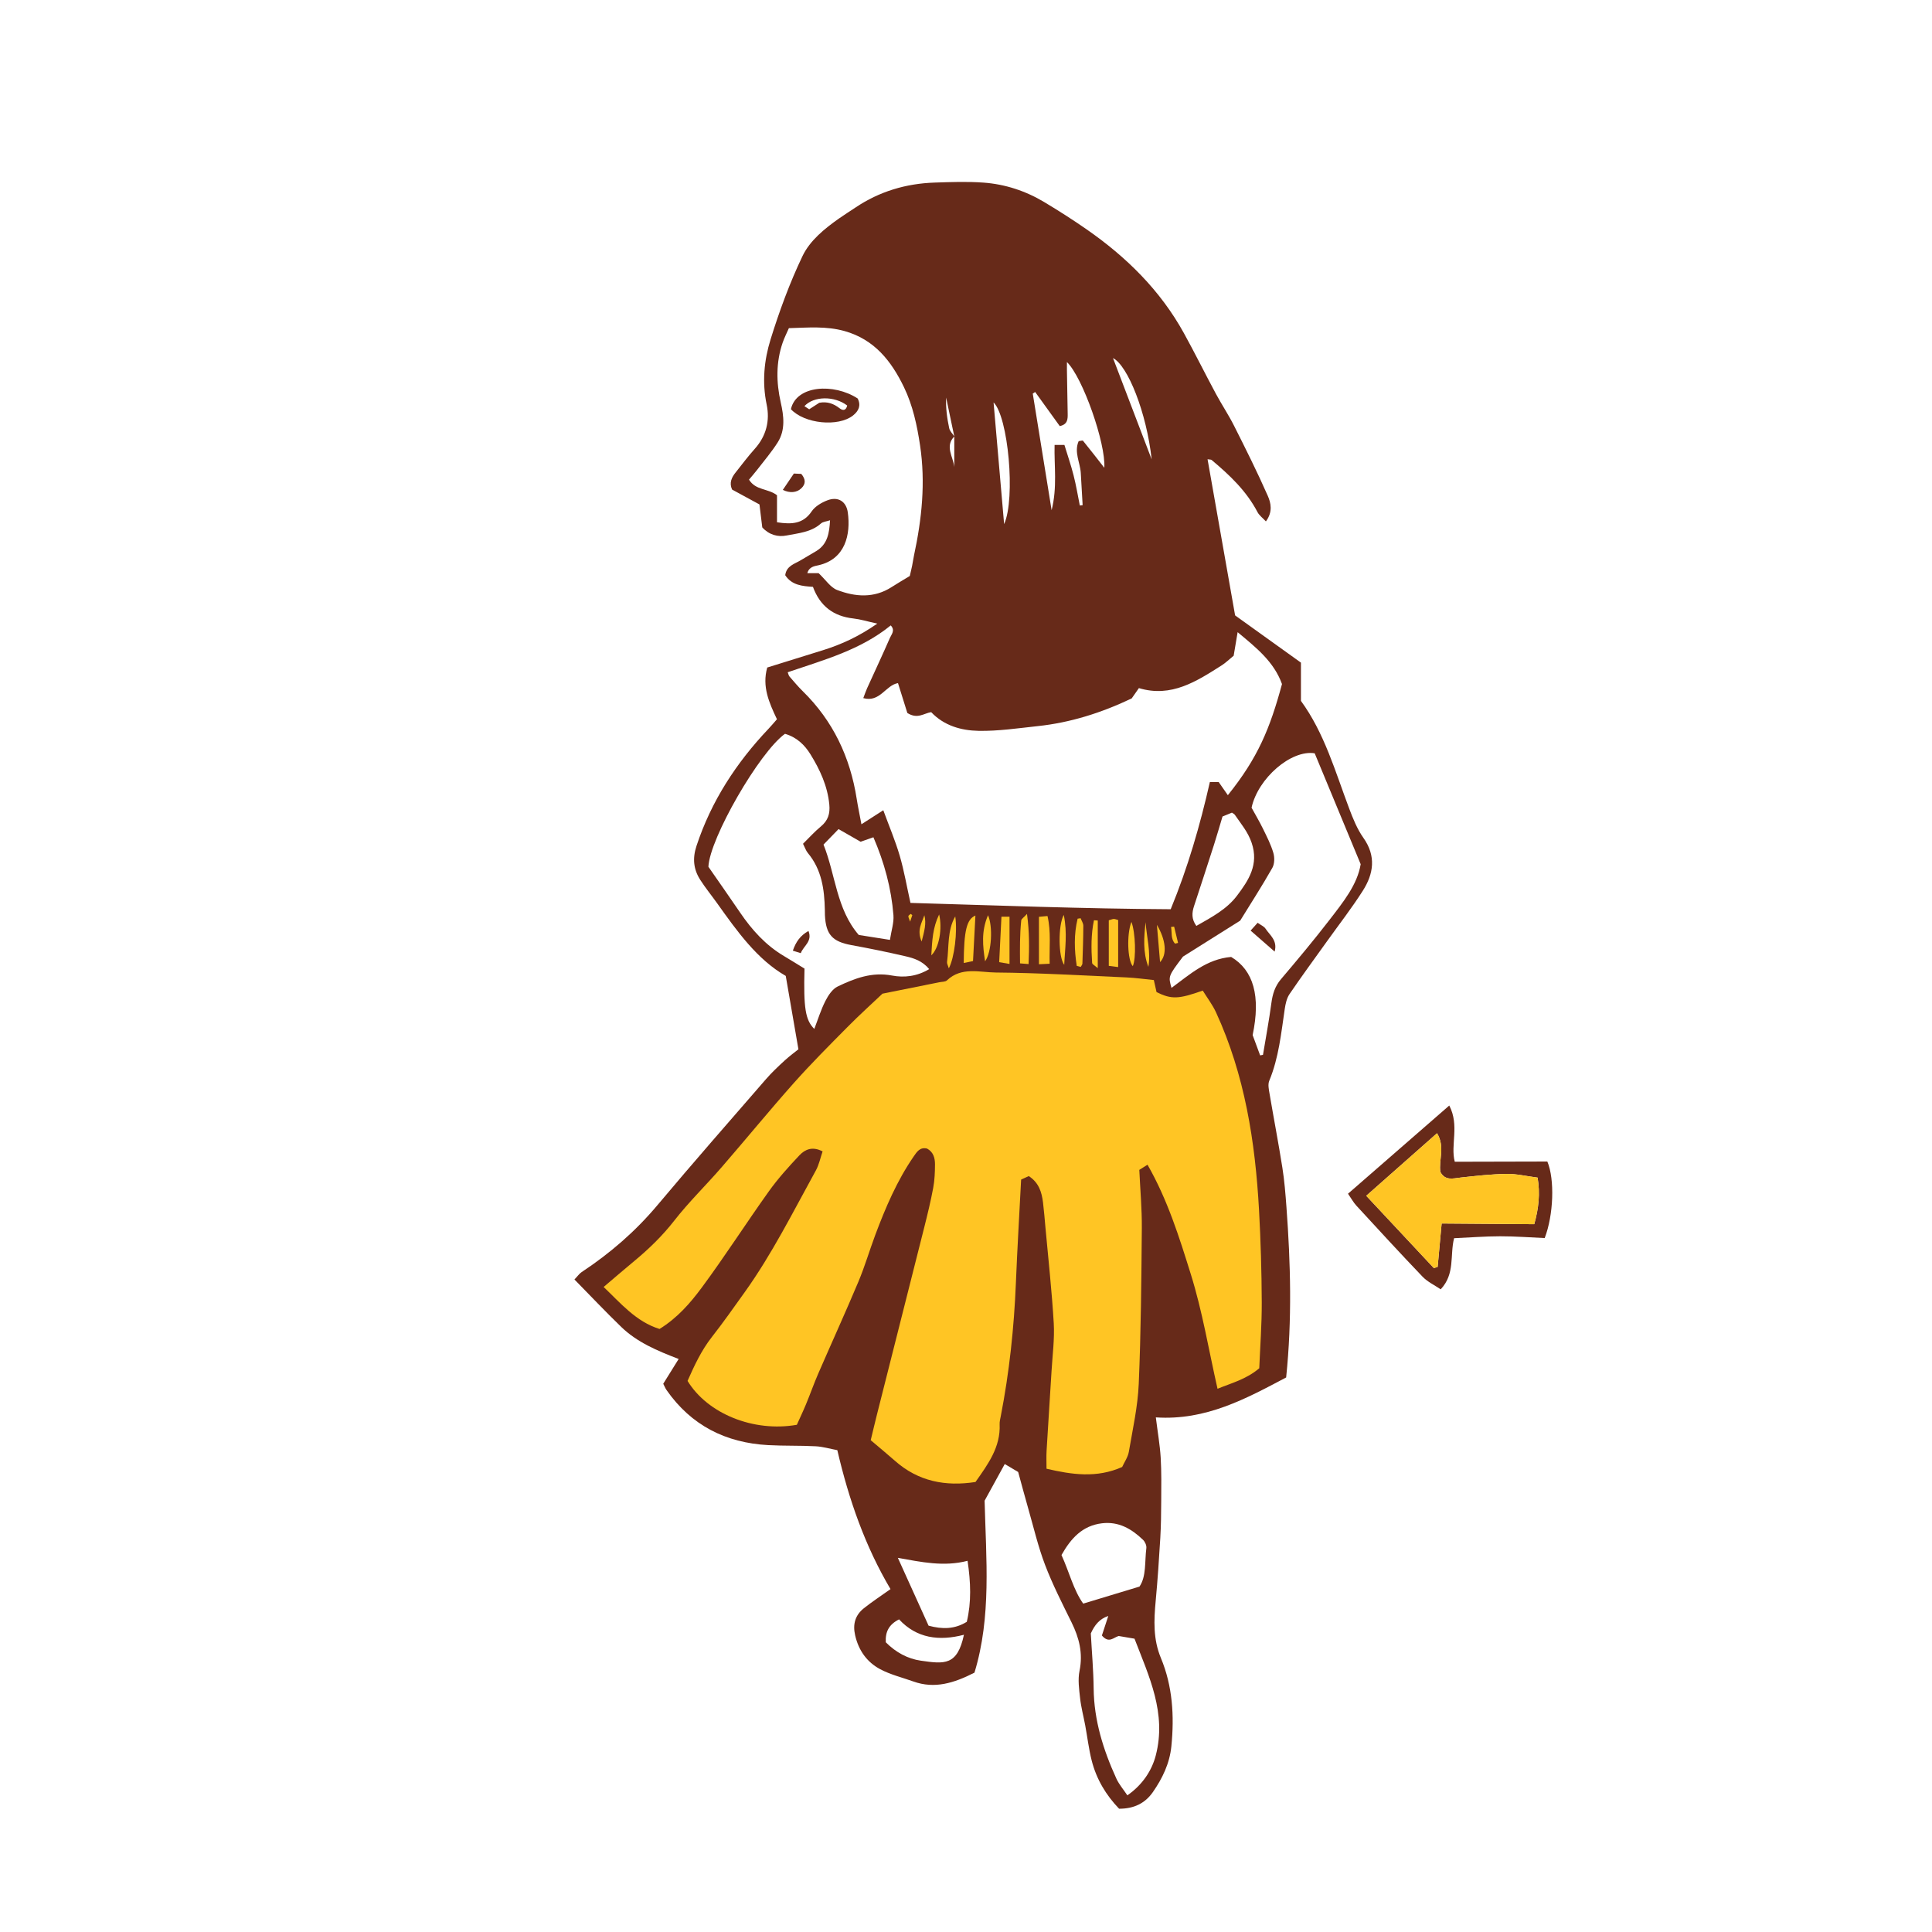 <svg version="1.1" id="svg" xmlns="http://www.w3.org/2000/svg" xmlns:xlink="http://www.w3.org/1999/xlink" x="0px" y="0px"
	 width="200px" height="200px" viewBox="0 0 200 200" enable-background="new 0 0 200 200" xml:space="preserve">
<path class="stroke" fill="#672a19"  fill-rule="evenodd" clip-rule="evenodd" d="M119.652,146.727c0.193,1.557,0.422,2.853,0.502,4.158
	c0.089,1.493,0.063,2.994,0.055,4.492c-0.006,1.274-0.02,2.551-0.094,3.823c-0.131,2.181-0.275,4.362-0.479,6.536
	c-0.187,2.007-0.271,3.95,0.539,5.899c1.215,2.917,1.398,6.007,1.086,9.133c-0.177,1.776-0.925,3.329-1.923,4.76
	c-0.801,1.149-1.962,1.717-3.489,1.71c-1.362-1.411-2.351-3.071-2.84-4.998c-0.3-1.187-0.442-2.416-0.666-3.623
	c-0.175-0.938-0.426-1.865-0.53-2.809c-0.104-0.944-0.248-1.941-0.059-2.851c0.371-1.813-0.039-3.407-0.826-5.007
	c-0.965-1.959-1.965-3.915-2.741-5.95c-0.727-1.905-1.191-3.908-1.754-5.874c-0.364-1.264-0.7-2.537-1.032-3.746
	c-0.504-0.3-0.889-0.528-1.389-0.824c-0.72,1.312-1.414,2.573-2.086,3.796c0.153,6.01,0.717,12.015-1.049,17.8
	c-2.123,1.083-4.125,1.703-6.322,0.916c-1.15-0.411-2.367-0.703-3.435-1.271c-1.371-0.731-2.238-1.938-2.597-3.515
	c-0.266-1.162,0.016-2.088,0.911-2.801c0.846-0.674,1.755-1.266,2.751-1.977c-2.604-4.396-4.305-9.218-5.505-14.383
	c-0.759-0.141-1.497-0.365-2.247-0.403c-1.637-0.086-3.281-0.03-4.916-0.12c-4.396-0.239-7.967-2.042-10.518-5.702
	c-0.127-0.183-0.208-0.397-0.34-0.65c0.498-0.801,0.994-1.6,1.596-2.565c-2.21-0.847-4.306-1.729-5.951-3.323
	c-1.627-1.574-3.184-3.223-4.836-4.905c0.324-0.339,0.499-0.604,0.742-0.766c2.941-1.943,5.572-4.216,7.851-6.933
	c3.687-4.392,7.468-8.702,11.226-13.032c0.594-0.686,1.262-1.313,1.933-1.931c0.535-0.488,1.124-0.92,1.433-1.169
	c-0.472-2.731-0.873-5.046-1.312-7.595c-2.973-1.712-5.03-4.617-7.098-7.515c-0.58-0.815-1.219-1.595-1.757-2.436
	c-0.696-1.087-0.813-2.207-0.386-3.503c1.53-4.641,4.116-8.604,7.449-12.121c0.311-0.326,0.596-0.673,0.881-0.995
	c-0.817-1.728-1.561-3.388-1.006-5.355c1.926-0.599,3.859-1.198,5.79-1.8c1.907-0.597,3.698-1.42,5.601-2.744
	c-1.024-0.226-1.74-0.452-2.475-0.533c-2.061-0.23-3.455-1.281-4.184-3.274c-1.095-0.074-2.192-0.162-2.87-1.205
	c0.129-0.979,0.965-1.161,1.601-1.547c0.539-0.327,1.091-0.633,1.627-0.961c1.154-0.708,1.338-1.843,1.412-3.18
	c-0.39,0.131-0.738,0.15-0.939,0.332c-1.02,0.914-2.334,0.999-3.561,1.244c-0.9,0.183-1.814-0.066-2.516-0.839
	c-0.09-0.737-0.182-1.496-0.29-2.375c-0.949-0.516-1.897-1.031-2.834-1.54c-0.32-0.703-0.044-1.259,0.371-1.778
	c0.652-0.82,1.28-1.662,1.979-2.441c1.192-1.33,1.579-2.912,1.229-4.579c-0.485-2.312-0.266-4.585,0.405-6.749
	c0.913-2.938,1.982-5.854,3.306-8.625c0.77-1.611,2.269-2.822,3.768-3.884c0.559-0.395,1.141-0.752,1.707-1.135
	c2.481-1.67,5.237-2.49,8.207-2.588c1.683-0.056,3.376-0.119,5.051,0.003c2.245,0.163,4.371,0.862,6.307,2.025
	c1.48,0.888,2.938,1.818,4.355,2.803c4.127,2.865,7.643,6.323,10.091,10.763c1.14,2.067,2.188,4.188,3.306,6.267
	c0.603,1.121,1.314,2.184,1.886,3.319c1.204,2.39,2.403,4.787,3.482,7.235c0.323,0.731,0.55,1.658-0.188,2.66
	c-0.336-0.363-0.691-0.617-0.872-0.963c-1.144-2.191-2.892-3.842-4.75-5.397c-0.059-0.05-0.17-0.033-0.419-0.075
	c0.951,5.392,1.894,10.732,2.852,16.165c2.238,1.606,4.521,3.245,6.815,4.89c0,1.391,0,2.655,0,3.96
	c2.433,3.335,3.545,7.297,4.985,11.118c0.397,1.059,0.836,2.145,1.48,3.059c1.339,1.891,1.059,3.722-0.062,5.481
	c-1.147,1.803-2.468,3.497-3.712,5.238c-1.298,1.814-2.62,3.611-3.873,5.455c-0.289,0.426-0.413,1-0.492,1.526
	c-0.375,2.52-0.615,5.059-1.607,7.451c-0.156,0.378-0.044,0.896,0.031,1.333c0.434,2.56,0.926,5.109,1.33,7.673
	c0.213,1.345,0.319,2.71,0.42,4.07c0.429,5.816,0.59,11.633-0.031,17.635C129.028,144.766,124.845,147.075,119.652,146.727z
	 M98.793,45.181c-1.012,1.017-0.112,2.107-0.006,3.165c0-1.057,0-2.113,0-3.169c-0.281-1.341-0.562-2.681-0.844-4.021
	c-0.046,1.08,0.095,2.131,0.316,3.166C98.324,44.633,98.611,44.896,98.793,45.181z M89.175,85.328
	c0.911-0.583,1.579-1.014,2.263-1.452c0.604,1.647,1.244,3.152,1.701,4.708c0.454,1.555,0.728,3.162,1.112,4.884
	c8.902,0.26,17.891,0.604,26.939,0.655c1.782-4.33,3.038-8.683,4.054-13.163c0.349,0,0.645,0,0.916,0
	c0.34,0.487,0.637,0.912,0.947,1.357c3.115-3.873,4.359-6.899,5.604-11.503c-0.84-2.328-2.671-3.771-4.592-5.372
	c-0.168,1.002-0.301,1.79-0.41,2.438c-0.498,0.405-0.824,0.731-1.204,0.974c-2.626,1.674-5.246,3.39-8.606,2.378
	c-0.281,0.402-0.538,0.771-0.748,1.069c-3.146,1.496-6.348,2.508-9.733,2.867c-2.032,0.217-4.075,0.525-6.108,0.489
	c-1.797-0.034-3.572-0.522-4.914-1.936c-0.73,0.1-1.403,0.763-2.468,0.086c-0.275-0.88-0.621-1.986-0.968-3.091
	c-1.275,0.204-1.861,2.035-3.592,1.551c0.172-0.444,0.267-0.739,0.394-1.019c0.791-1.743,1.604-3.474,2.369-5.227
	c0.159-0.361,0.562-0.767,0.078-1.28c-3.13,2.552-6.94,3.578-10.666,4.849c0.079,0.199,0.099,0.344,0.181,0.437
	c0.447,0.514,0.886,1.041,1.372,1.519c3.142,3.078,4.915,6.836,5.59,11.15C88.811,83.495,88.979,84.286,89.175,85.328z
	 M80.435,54.066c1.553,0.242,2.718,0.159,3.59-1.13c0.353-0.521,1.027-0.916,1.64-1.148c1.09-0.411,1.938,0.112,2.098,1.253
	c0.317,2.268-0.243,4.845-3.037,5.474c-0.395,0.09-0.968,0.146-1.15,0.819c0.536,0,0.978,0,1.167,0
	c0.744,0.701,1.229,1.479,1.911,1.74c1.876,0.716,3.812,0.876,5.636-0.294c0.61-0.392,1.238-0.757,1.89-1.153
	c0.083-0.363,0.172-0.713,0.243-1.063c0.073-0.355,0.118-0.717,0.195-1.071c0.81-3.762,1.204-7.542,0.627-11.385
	c-0.312-2.081-0.75-4.129-1.668-6.029c-1.305-2.703-3.053-4.934-6.144-5.806c-1.896-0.532-3.777-0.36-5.768-0.302
	c-0.226,0.521-0.474,1.002-0.646,1.506c-0.697,2.043-0.668,4.101-0.194,6.195c0.314,1.384,0.496,2.832-0.313,4.117
	c-0.627,0.996-1.404,1.899-2.125,2.838c-0.265,0.347-0.558,0.674-0.85,1.025c0.691,1.129,1.969,0.895,2.899,1.616
	C80.435,52.119,80.435,53.05,80.435,54.066z M81.261,75.964c-2.659,1.91-7.795,10.826-7.927,13.763
	c1.064,1.534,2.188,3.133,3.287,4.749c1.217,1.789,2.637,3.365,4.517,4.483c0.735,0.436,1.46,0.89,2.144,1.309
	c-0.109,4.099,0.095,5.334,1.014,6.244c0.373-0.965,0.677-1.965,1.144-2.884c0.293-0.578,0.728-1.244,1.272-1.505
	c1.758-0.843,3.552-1.533,5.63-1.137c1.251,0.238,2.588,0.096,3.847-0.665c-0.71-0.857-1.585-1.128-2.448-1.328
	c-1.86-0.432-3.729-0.814-5.608-1.157c-1.961-0.36-2.64-1.087-2.736-3.098c-0.009-0.182-0.006-0.363-0.009-0.546
	c-0.043-2.125-0.326-4.176-1.76-5.891c-0.195-0.234-0.292-0.551-0.499-0.955c0.619-0.607,1.191-1.249,1.845-1.789
	c0.744-0.616,0.969-1.317,0.876-2.281c-0.186-1.92-0.969-3.596-1.949-5.188C83.299,77.116,82.479,76.318,81.261,75.964z
	 M127.449,99.062c2.317,1.382,3.072,4.058,2.224,8.091c0.238,0.645,0.508,1.372,0.777,2.1c0.097-0.019,0.195-0.038,0.294-0.058
	c0.295-1.786,0.629-3.567,0.869-5.36c0.125-0.93,0.368-1.737,0.996-2.474c1.709-2.012,3.405-4.039,5.017-6.13
	c1.409-1.827,2.887-3.649,3.231-5.77c-1.661-4.005-3.221-7.771-4.76-11.479c-2.429-0.391-5.865,2.569-6.536,5.63
	c0.36,0.658,0.8,1.399,1.179,2.171c0.398,0.814,0.82,1.633,1.074,2.497c0.143,0.478,0.133,1.149-0.104,1.566
	c-1.075,1.893-2.259,3.726-3.326,5.459c-2.011,1.264-3.924,2.467-5.922,3.724c-1.53,2.024-1.532,2.032-1.189,3.238
	C123.158,100.887,124.893,99.285,127.449,99.062z M116.705,185.854c1.609-1.118,2.545-2.623,2.934-4.11
	c1.15-4.389-0.688-8.189-2.195-12.108c-0.581-0.099-1.112-0.189-1.635-0.278c-0.532,0.14-1.012,0.812-1.742-0.052
	c0.189-0.575,0.417-1.271,0.662-2.021c-0.927,0.305-1.428,0.965-1.808,1.808c0.101,1.888,0.272,3.794,0.294,5.703
	c0.036,3.308,1.002,6.367,2.354,9.328C115.842,184.721,116.291,185.233,116.705,185.854z M109.885,160.977
	c0.81,1.772,1.247,3.635,2.249,5.029c2.007-0.607,3.811-1.154,5.825-1.763c0.722-1.058,0.53-2.564,0.711-3.985
	c0.034-0.271-0.137-0.656-0.343-0.854c-1.18-1.131-2.513-1.92-4.247-1.714C112.062,157.933,110.876,159.224,109.885,160.977z
	 M92.125,97.297c0.148-0.972,0.426-1.779,0.363-2.562c-0.22-2.774-0.94-5.438-2.073-8.062c-0.405,0.144-0.779,0.273-1.323,0.464
	c-0.653-0.375-1.383-0.792-2.285-1.31c-0.453,0.466-0.976,1.006-1.557,1.604c1.257,3.142,1.327,6.664,3.648,9.355
	C89.91,96.947,90.889,97.103,92.125,97.297z M123.846,95.85c1.585-0.902,3.139-1.717,4.201-3.12c1.211-1.601,2.29-3.231,1.522-5.487
	c-0.385-1.133-1.103-1.961-1.735-2.889c-0.068-0.099-0.201-0.154-0.305-0.229c-0.359,0.147-0.692,0.284-0.975,0.4
	c-0.305,1.01-0.577,1.973-0.882,2.924c-0.68,2.12-1.371,4.236-2.066,6.351C123.385,94.477,123.326,95.13,123.846,95.85z
	 M107.158,40.577c-0.083,0.056-0.163,0.112-0.247,0.168c0.636,3.929,1.272,7.856,1.952,12.07c0.602-2.396,0.252-4.572,0.307-6.756
	c0.419,0,0.67,0,1.018,0c0.328,1.075,0.684,2.103,0.95,3.153c0.263,1.027,0.434,2.077,0.645,3.118
	c0.098-0.014,0.195-0.026,0.291-0.038c-0.063-1.109-0.126-2.219-0.192-3.327c-0.065-1.092-0.717-2.158-0.22-3.297
	c0.202-0.021,0.407-0.096,0.451-0.04c0.747,0.921,1.472,1.857,2.206,2.797c0.161-2.521-2.232-9.357-3.871-10.946
	c0,0.325-0.004,0.587,0,0.849c0.025,1.5,0.053,3.001,0.078,4.501c0.01,0.56-0.002,1.106-0.82,1.279
	C108.863,42.943,108.011,41.76,107.158,40.577z M92.946,161.268c1.117,2.466,2.156,4.759,3.18,7.021
	c1.416,0.38,2.691,0.381,3.956-0.4c0.486-2.028,0.412-4.073,0.08-6.314C97.693,162.213,95.383,161.703,92.946,161.268z
	 M91.697,170.009c1.047,1.053,2.283,1.711,3.619,1.902c2.448,0.353,3.787,0.532,4.471-2.681c-2.57,0.676-4.902,0.367-6.717-1.594
	C92.021,168.171,91.637,168.916,91.697,170.009z M103.947,54.257c1.205-2.692,0.413-11.154-1.093-12.596
	C103.212,45.783,103.578,50.021,103.947,54.257z M119.22,47.556c-0.526-4.842-2.47-9.714-4.003-10.488
	C116.499,40.429,117.836,43.929,119.22,47.556z"/>
<path class="stroke" fill="#672a19"  fill-rule="evenodd" clip-rule="evenodd" d="M81.874,42.359c0.559-2.486,4.44-2.715,6.911-1.109
	c0.37,0.722,0.107,1.296-0.484,1.764C86.774,44.217,83.277,43.874,81.874,42.359z M84.814,41.694
	c0.839-0.152,1.49,0.096,2.096,0.567c0.369,0.288,0.676,0.226,0.791-0.281c-1.303-1.003-3.456-0.999-4.428,0.066
	c0.182,0.119,0.353,0.23,0.495,0.323C84.182,42.103,84.523,41.882,84.814,41.694z"/>
<path class="stroke" fill="#672a19"  fill-rule="evenodd" clip-rule="evenodd" d="M82.181,49.022c0.224,0.011,0.521,0.024,0.766,0.035
	c0.462,0.555,0.483,1.029,0.013,1.485c-0.481,0.466-1.192,0.528-1.922,0.171C81.375,50.212,81.714,49.713,82.181,49.022z"/>
<path class="stroke" fill="#672a19"  fill-rule="evenodd" clip-rule="evenodd" d="M82.895,98.67c-0.298-0.093-0.525-0.163-0.822-0.256
	c0.314-0.9,0.757-1.558,1.62-2.042C84.123,97.46,83.188,97.901,82.895,98.67z"/>
<path class="stroke" fill="#672a19"  fill-rule="evenodd" clip-rule="evenodd" d="M131.951,98.51c-0.865-0.758-1.632-1.427-2.489-2.175
	c0.25-0.277,0.467-0.518,0.729-0.809c0.339,0.246,0.666,0.374,0.82,0.614C131.445,96.811,132.271,97.338,131.951,98.51z"/>
<path fill-rule="evenodd" clip-rule="evenodd" fill="#ffc524" class="fill" d="M90.137,149.088c0.205-0.845,0.42-1.768,0.653-2.688
	c1.626-6.438,3.261-12.873,4.88-19.312c0.344-1.366,0.678-2.738,0.936-4.121c0.148-0.8,0.182-1.628,0.184-2.443
	c0-0.646-0.166-1.271-0.821-1.624c-0.735-0.178-1.053,0.333-1.395,0.83c-1.716,2.498-2.896,5.26-3.954,8.078
	c-0.605,1.619-1.092,3.286-1.76,4.877c-1.339,3.185-2.775,6.329-4.15,9.497c-0.453,1.042-0.83,2.117-1.265,3.168
	c-0.31,0.749-0.659,1.482-0.956,2.144c-4.463,0.786-9.234-1.133-11.314-4.543c0.686-1.549,1.414-3.136,2.518-4.546
	c1.18-1.504,2.277-3.073,3.391-4.627c2.847-3.976,5.022-8.347,7.373-12.612c0.332-0.604,0.471-1.314,0.698-1.972
	c-1.065-0.562-1.833-0.195-2.397,0.4c-1.12,1.188-2.225,2.413-3.172,3.738c-2.353,3.294-4.537,6.711-6.945,9.964
	c-1.181,1.593-2.511,3.132-4.368,4.278c-2.442-0.758-4.04-2.69-5.785-4.347c1.124-0.954,2.146-1.836,3.187-2.698
	c1.509-1.252,2.897-2.595,4.115-4.159c1.51-1.936,3.284-3.661,4.896-5.519c2.506-2.891,4.929-5.856,7.469-8.715
	c1.781-2.003,3.68-3.905,5.567-5.811c1.246-1.261,2.565-2.449,3.631-3.461c2.161-0.434,4.027-0.808,5.894-1.185
	c0.268-0.053,0.615-0.032,0.785-0.195c1.506-1.43,3.385-0.823,5.067-0.81c4.502,0.038,9.002,0.308,13.502,0.507
	c0.942,0.041,1.884,0.179,2.843,0.273c0.115,0.514,0.201,0.898,0.281,1.248c1.542,0.758,2.264,0.738,4.783-0.158
	c0.448,0.728,1.004,1.451,1.376,2.259c2.978,6.48,4.056,13.389,4.449,20.431c0.176,3.182,0.269,6.369,0.283,9.555
	c0.011,2.313-0.167,4.629-0.258,6.854c-1.352,1.144-2.856,1.521-4.32,2.121c-0.917-4.037-1.568-8.034-2.767-11.863
	c-1.196-3.833-2.409-7.715-4.48-11.33c-0.318,0.199-0.566,0.354-0.85,0.533c0.094,2.048,0.276,4.045,0.26,6.042
	c-0.047,5.375-0.089,10.753-0.319,16.12c-0.101,2.354-0.626,4.688-1.025,7.021c-0.095,0.559-0.463,1.071-0.691,1.574
	c-2.642,1.176-5.206,0.792-7.831,0.181c0-0.672-0.028-1.259,0.006-1.841c0.163-2.771,0.35-5.541,0.517-8.312
	c0.098-1.636,0.319-3.282,0.226-4.907c-0.193-3.313-0.562-6.616-0.861-9.922c-0.078-0.862-0.145-1.727-0.251-2.584
	c-0.132-1.062-0.428-2.052-1.474-2.729c-0.249,0.113-0.519,0.238-0.792,0.362c-0.185,3.597-0.396,7.139-0.541,10.684
	c-0.19,4.649-0.679,9.262-1.57,13.83c-0.053,0.269-0.126,0.544-0.114,0.812c0.108,2.364-1.193,4.123-2.498,5.979
	c-3.107,0.484-5.933-0.054-8.356-2.208C91.879,150.547,91.109,149.916,90.137,149.088z"/>
<path fill-rule="evenodd" clip-rule="evenodd" fill="#ffc524" class="fill" d="M107.551,94.907c0.352-0.032,0.563-0.052,0.886-0.081
	c0.384,1.657,0.175,3.256,0.223,4.94c-0.422,0.02-0.705,0.034-1.108,0.053C107.551,98.172,107.551,96.612,107.551,94.907z"/>
<path fill-rule="evenodd" clip-rule="evenodd" fill="#ffc524" class="fill" d="M115.751,100.111c-0.405-0.054-0.619-0.08-0.97-0.125
	c0-1.602,0-3.167,0-4.717c0.261-0.073,0.39-0.138,0.518-0.14c0.125-0.001,0.251,0.058,0.452,0.111
	C115.751,96.813,115.751,98.383,115.751,100.111z"/>
<path fill-rule="evenodd" clip-rule="evenodd" fill="#ffc524" class="fill" d="M103.67,94.894c0.406,0,0.579,0,0.834,0c0,1.625,0,3.223,0,4.893
	c-0.377-0.065-0.631-0.109-1.069-0.186C103.513,98.033,103.589,96.514,103.67,94.894z"/>
<path fill-rule="evenodd" clip-rule="evenodd" fill="#ffc524" class="fill" d="M99.765,99.687c0.022-3.322,0.302-4.534,1.209-4.909
	c-0.083,1.584-0.163,3.104-0.247,4.712C100.43,99.55,100.155,99.606,99.765,99.687z"/>
<path fill-rule="evenodd" clip-rule="evenodd" fill="#ffc524" class="fill" d="M106.478,99.8c-0.348-0.029-0.522-0.043-0.884-0.072
	c-0.016-1.493-0.029-2.972,0.125-4.449c0.015-0.157,0.25-0.291,0.595-0.67C106.575,96.518,106.549,98.134,106.478,99.8z"/>
<path fill-rule="evenodd" clip-rule="evenodd" fill="#ffc524" class="fill" d="M111.464,99.987c-0.252-1.634-0.304-3.265,0.091-4.885
	c0.104-0.016,0.206-0.031,0.311-0.046c0.098,0.261,0.279,0.521,0.279,0.781c-0.004,1.305-0.05,2.61-0.095,3.916
	c-0.005,0.117-0.115,0.229-0.176,0.344C111.737,100.061,111.601,100.023,111.464,99.987z"/>
<path fill-rule="evenodd" clip-rule="evenodd" fill="#ffc524" class="fill" d="M113.64,95.291c0,1.569,0,3.141,0,4.932
	c-0.306-0.272-0.575-0.397-0.583-0.539c-0.101-1.481-0.116-2.963,0.188-4.418C113.375,95.274,113.509,95.283,113.64,95.291z"/>
<path fill-rule="evenodd" clip-rule="evenodd" fill="#ffc524" class="fill" d="M101.975,99.513c-0.232-1.55-0.42-3.093,0.305-4.77
	C102.795,95.896,102.66,98.58,101.975,99.513z"/>
<path fill-rule="evenodd" clip-rule="evenodd" fill="#ffc524" class="fill" d="M98.887,94.865c0.239,1.574-0.08,4.27-0.666,5.38
	c-0.093-0.318-0.206-0.501-0.183-0.663C98.251,97.992,98.052,96.325,98.887,94.865z"/>
<path fill-rule="evenodd" clip-rule="evenodd" fill="#ffc524" class="fill" d="M117.125,95.433c0.42,1.1,0.503,3.779,0.141,4.586
	C116.711,99.395,116.627,96.686,117.125,95.433z"/>
<path fill-rule="evenodd" clip-rule="evenodd" fill="#ffc524" class="fill" d="M110.168,99.882c-0.614-0.796-0.65-4.083-0.047-5.171
	C110.513,96.599,110.24,98.24,110.168,99.882z"/>
<path fill-rule="evenodd" clip-rule="evenodd" fill="#ffc524" class="fill" d="M96.408,98.893c0.09-1.564,0.15-2.865,0.812-4.23
	C97.565,96.125,97.224,98.149,96.408,98.893z"/>
<path fill-rule="evenodd" clip-rule="evenodd" fill="#ffc524" class="fill" d="M120.089,99.6c-0.108-1.287-0.219-2.575-0.327-3.863
	C120.674,97.271,120.857,98.798,120.089,99.6z"/>
<path fill-rule="evenodd" clip-rule="evenodd" fill="#ffc524" class="fill" d="M118.59,95.464c0.113,1.557,0.553,3.073,0.289,4.626
	C118.293,98.57,118.425,97.004,118.59,95.464z"/>
<path fill-rule="evenodd" clip-rule="evenodd" fill="#ffc524" class="fill" d="M95.408,97.466c-0.521-1.188,0.025-1.934,0.282-2.722
	C95.916,95.602,95.684,96.393,95.408,97.466z"/>
<path fill-rule="evenodd" clip-rule="evenodd" fill="#ffc524" class="fill" d="M121.546,95.926c0.135,0.562,0.271,1.123,0.406,1.685
	c-0.104,0.023-0.206,0.049-0.31,0.073c-0.463-0.49-0.306-1.143-0.415-1.726C121.332,95.948,121.439,95.937,121.546,95.926z"/>
<path fill-rule="evenodd" clip-rule="evenodd" fill="#ffc524" class="fill" d="M94.44,94.734c-0.048,0.146-0.098,0.292-0.224,0.675
	c-0.113-0.335-0.199-0.463-0.18-0.573c0.015-0.088,0.158-0.153,0.244-0.229C94.335,94.649,94.389,94.692,94.44,94.734z"/>
<path class="stroke" fill="#672a19"  fill-rule="evenodd" clip-rule="evenodd" d="M139.545,123.574c3.458-3.013,6.867-5.982,10.483-9.13
	c1.078,2.084,0.104,4.084,0.569,5.819c3.278-0.008,6.483-0.016,9.583-0.023c0.782,1.862,0.639,5.557-0.274,7.923
	c-1.479-0.062-3.047-0.186-4.611-0.184c-1.574,0.002-3.149,0.128-4.768,0.2c-0.449,1.766,0.123,3.686-1.387,5.292
	c-0.644-0.438-1.367-0.775-1.881-1.312c-2.322-2.424-4.589-4.897-6.861-7.366C140.117,124.489,139.916,124.11,139.545,123.574z
	 M148.433,131.272c0.131-0.041,0.261-0.084,0.392-0.126c0.134-1.466,0.27-2.932,0.413-4.492c3.356,0.026,6.445,0.049,9.585,0.073
	c0.471-1.665,0.618-3.188,0.348-4.821c-1.175-0.15-2.199-0.4-3.22-0.383c-1.585,0.025-3.169,0.205-4.747,0.378
	c-0.801,0.089-1.6,0.354-2.1-0.586c-0.184-1.247,0.518-2.586-0.344-4.003c-2.503,2.213-4.901,4.331-7.325,6.475
	C143.884,126.407,146.159,128.839,148.433,131.272z"/>
<path fill-rule="evenodd" clip-rule="evenodd" fill="#ffc524" class="fill" d="M148.433,131.272c-2.273-2.434-4.549-4.865-6.998-7.485
	c2.424-2.144,4.822-4.262,7.325-6.475c0.861,1.417,0.16,2.756,0.344,4.003c0.5,0.94,1.299,0.675,2.1,0.586
	c1.578-0.173,3.162-0.353,4.747-0.378c1.021-0.018,2.045,0.232,3.22,0.383c0.271,1.634,0.123,3.156-0.348,4.821
	c-3.14-0.024-6.229-0.047-9.585-0.073c-0.144,1.561-0.279,3.026-0.413,4.492C148.693,131.188,148.563,131.231,148.433,131.272z"/>
</svg>
